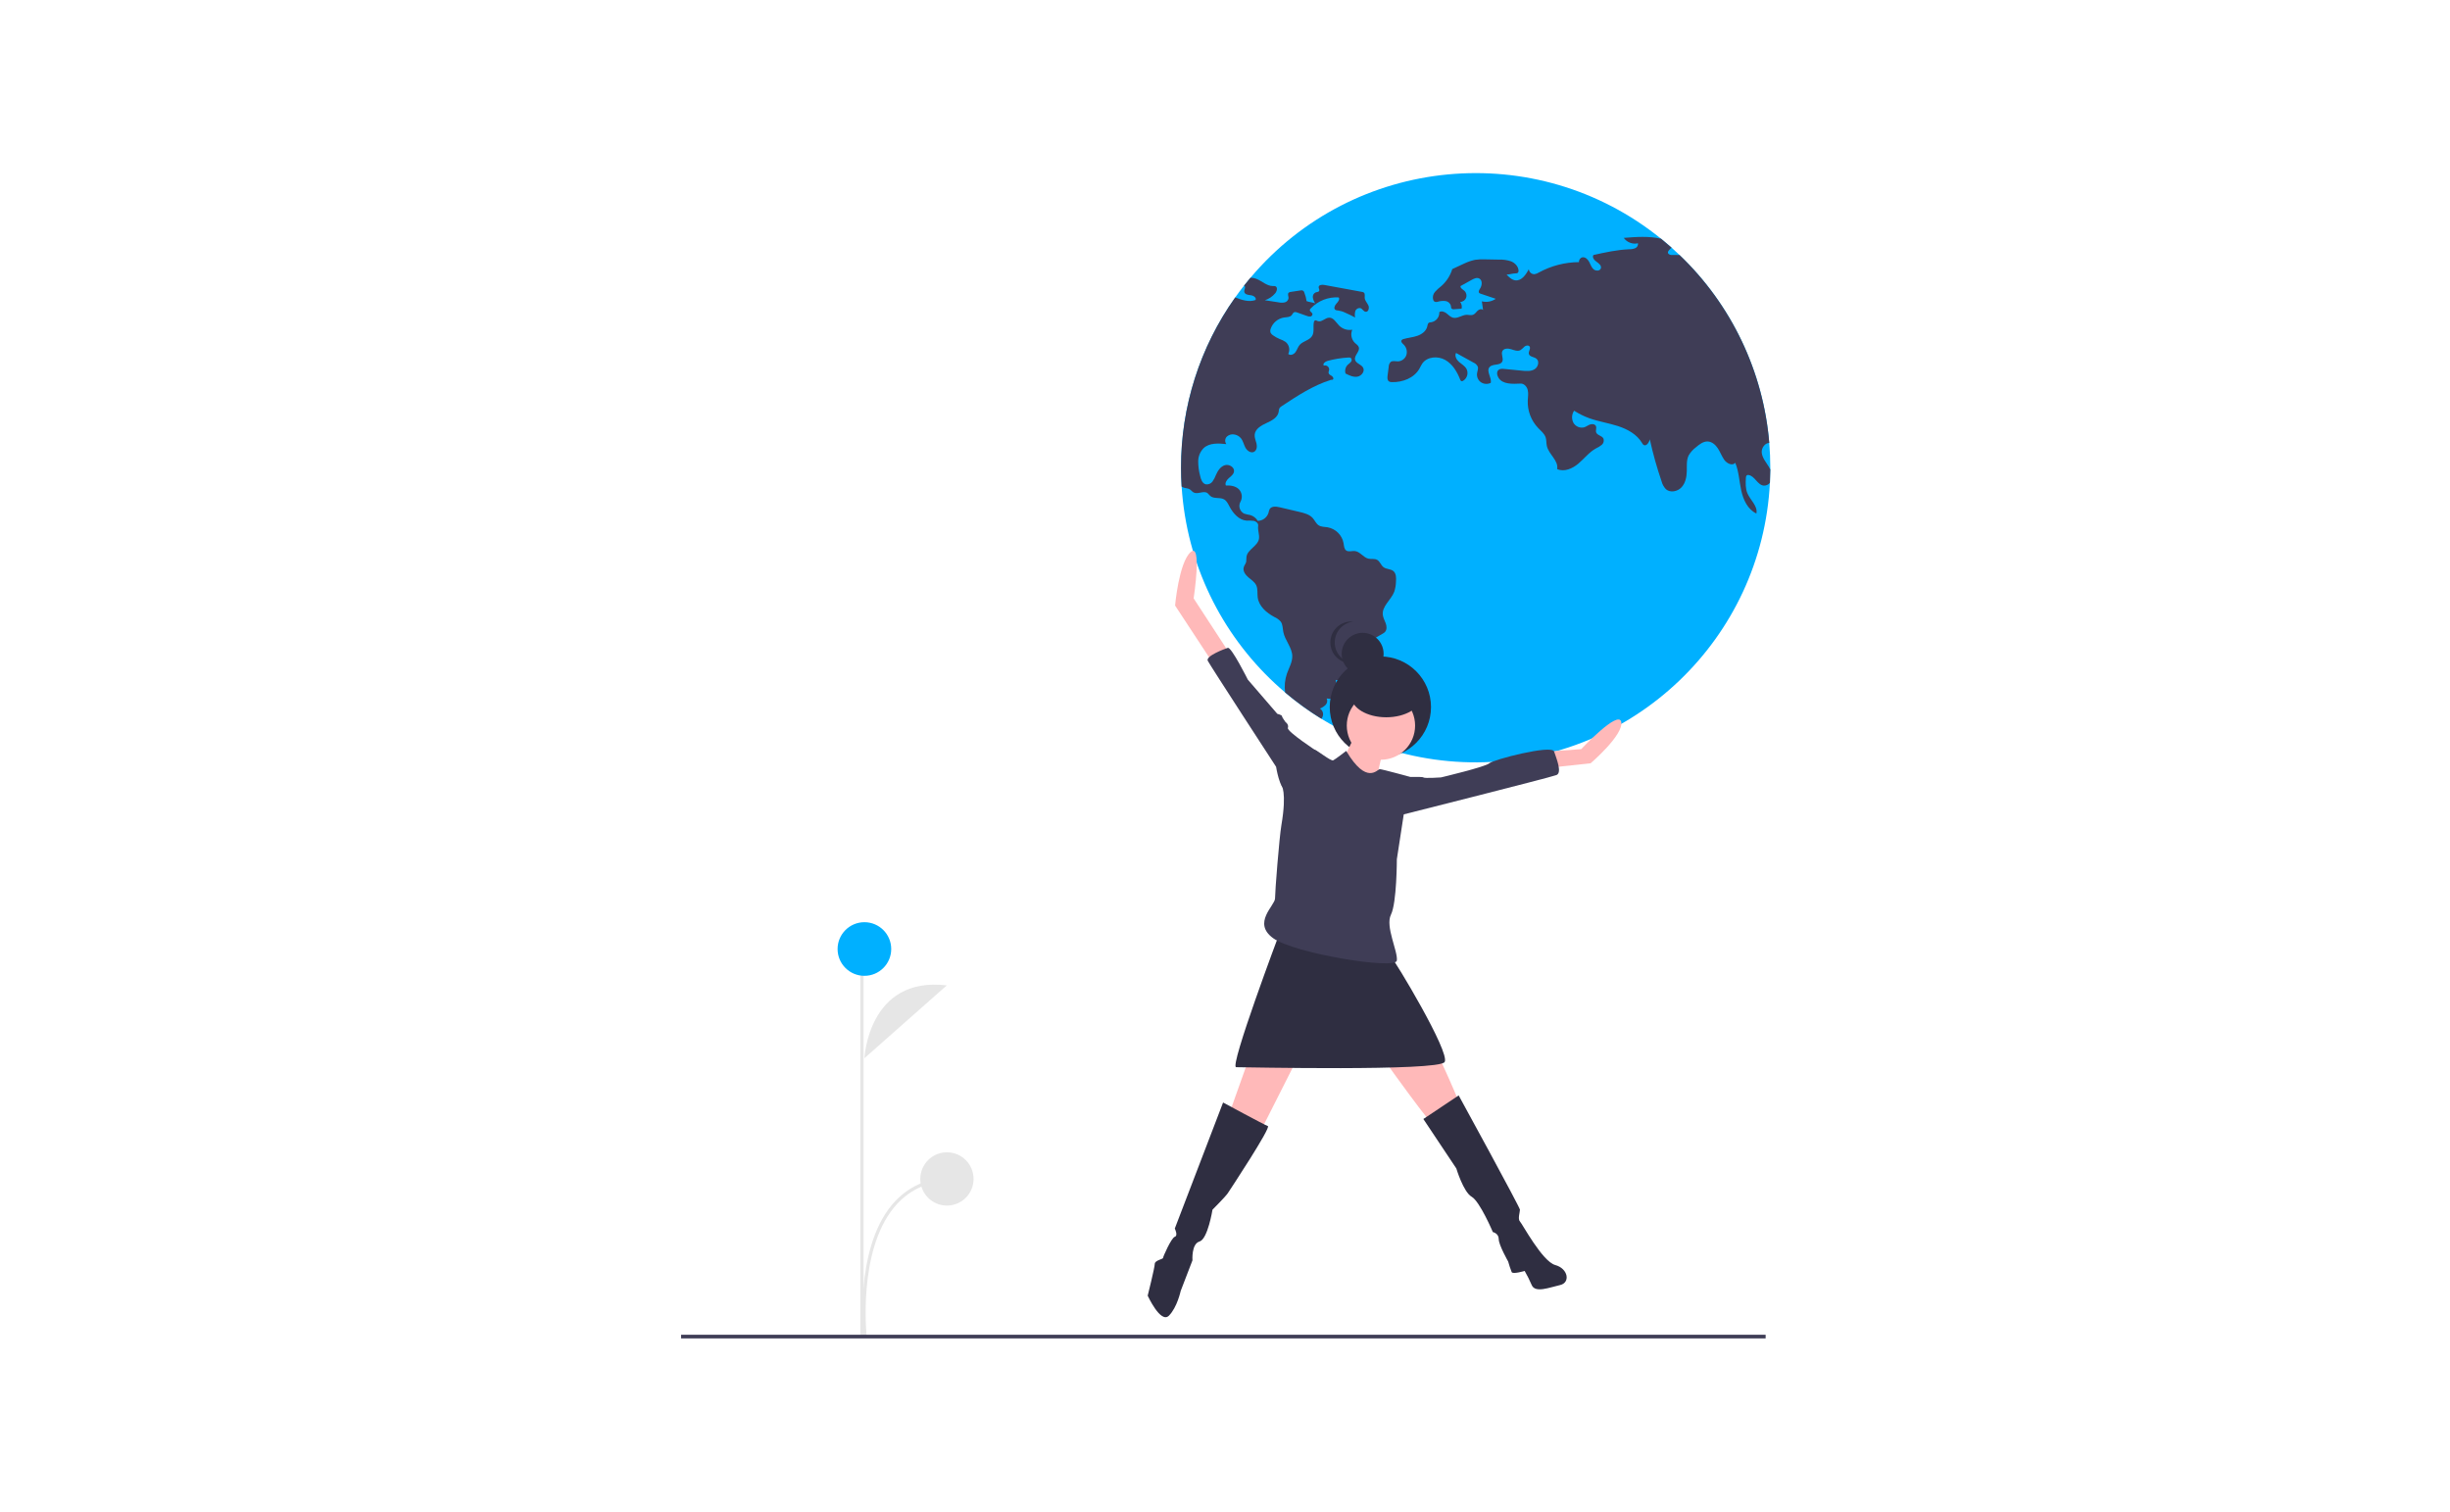 <?xml version="1.0" encoding="UTF-8"?>
<svg width="1500px" height="926px" viewBox="0 0 1500 926" version="1.1" xmlns="http://www.w3.org/2000/svg" xmlns:xlink="http://www.w3.org/1999/xlink">
    <title>commit-a-lot-while-young</title>
    <g id="commit-a-lot-while-young" stroke="none" stroke-width="1" fill="none" fill-rule="evenodd">
        <g id="cover" transform="translate(417, 106)" fill-rule="nonzero">
            <path d="M112.227,541.943 C112.227,541.943 114.572,491.5 162.652,497.363" id="Path" fill="#E6E6E6"></path>
            <path d="M111.663,712.87 C111.602,712.342 105.928,659.779 128.905,631.962 C137.386,621.696 148.749,615.946 162.679,614.875 L162.832,616.856 C149.462,617.885 138.564,623.392 130.441,633.224 C108,660.386 113.578,712.126 113.636,712.645 L111.663,712.87 Z" id="Path" fill="#E6E6E6"></path>
            <rect id="Rectangle" fill="#E6E6E6" x="109.72" y="490.367" width="2" height="221"></rect>
            <circle id="Oval" fill="#00B0FF" cx="112.227" cy="475.082" r="16.417"></circle>
            <circle id="Oval" fill="#E6E6E6" cx="162.755" cy="615.865" r="16.313"></circle>
            <path d="M666.856,180.387 L666.856,181.467 C666.832,184.179 666.754,186.878 666.623,189.566 C661.766,285.05 583.255,360.16 487.649,360.785 C392.044,361.411 312.556,287.334 306.451,191.922 C306.205,188.105 306.082,184.261 306.082,180.387 C306.018,143.026 317.613,106.575 339.252,76.118 C340.982,73.664 342.782,71.255 344.651,68.891 C345.939,67.246 347.265,65.639 348.602,64.043 C411.943,-10.995 523.665,-21.597 599.99,40.188 C602.162,41.943 604.298,43.759 606.384,45.612 C608.053,47.097 609.693,48.614 611.304,50.165 C643.045,80.525 662.581,121.449 666.23,165.22 C666.648,170.226 666.856,175.282 666.856,180.387 Z" id="Path" fill="#00B0FF"></path>
            <path d="M344.651,68.891 C344.739,68.928 344.822,68.977 344.896,69.038 C345.866,69.836 344.651,71.369 344.798,72.633 C344.97,74.253 347.13,74.609 348.762,74.769 C350.394,74.94 352.455,76.253 351.682,77.701 C347.584,79.113 343.436,77.726 339.252,76.118 C317.613,106.575 306.018,143.026 306.082,180.387 C306.082,184.265 306.205,188.11 306.451,191.922 C306.794,192.172 307.169,192.375 307.567,192.523 C308.794,192.989 310.218,192.904 311.347,193.566 C312.243,194.094 312.844,195.026 313.74,195.517 C316.304,196.916 319.863,194.229 322.256,195.898 C322.874,196.461 323.46,197.059 324.011,197.689 C326.219,199.604 329.852,198.315 332.404,199.751 C334.049,200.671 334.895,202.512 335.779,204.181 C337.975,208.353 341.534,212.452 346.234,212.783 C347.716,212.715 349.201,212.764 350.676,212.93 C352.124,213.262 353.547,214.525 353.314,215.986 C352.909,218.501 354.149,221.25 353.817,223.766 C353.216,228.367 346.7,230.38 346.148,234.982 C346.146,235.994 346.089,237.006 345.976,238.013 C345.682,239.215 344.774,240.197 344.455,241.399 C343.841,243.67 345.473,245.94 347.252,247.461 C349.044,248.995 351.179,250.321 352.161,252.456 C353.192,254.726 352.688,257.364 353.02,259.831 C353.756,265.218 358.407,269.206 363.193,271.783 C364.726,272.424 366.088,273.416 367.169,274.679 C368.396,276.458 368.273,278.802 368.69,280.925 C369.696,286.116 374.065,290.398 374.188,295.687 C374.274,299.455 372.187,302.866 370.936,306.412 C369.648,310.13 369.265,314.101 369.819,317.996 C376.816,323.931 384.253,329.325 392.067,334.133 C392.492,333.505 392.803,332.807 392.987,332.071 C393.291,330.406 392.534,328.726 391.085,327.85 C392.404,327.352 393.604,326.583 394.607,325.592 C395.617,324.554 395.871,322.996 395.245,321.69 C397.405,321.96 399.97,322.095 401.393,320.438 C402.534,319.113 402.461,317.125 402.007,315.444 C401.553,313.75 400.792,312.118 400.779,310.364 C405.783,310.607 410.799,310.439 415.775,309.861 C415.055,307.433 413.417,305.382 411.21,304.142 C413.468,303.762 415.517,301.062 416.229,298.89 C416.844,296.674 416.878,294.337 416.327,292.104 C416.156,291.53 416.131,290.923 416.253,290.337 C416.616,289.559 417.255,288.942 418.045,288.607 C421.776,286.459 425.506,284.316 429.236,282.177 C429.902,281.841 430.507,281.397 431.028,280.864 C432.194,279.477 432.022,277.403 431.421,275.697 C430.819,273.992 429.862,272.384 429.629,270.593 C428.942,265.23 434.685,261.377 436.624,256.321 C437.283,254.303 437.639,252.198 437.679,250.075 C437.839,247.793 437.851,245.154 436.108,243.694 C434.427,242.283 431.813,242.602 430.059,241.289 C428.451,240.086 427.899,237.767 426.144,236.798 C424.549,235.914 422.561,236.479 420.782,236.061 C417.665,235.337 415.701,231.742 412.511,231.411 C410.719,231.214 408.682,232.098 407.21,231.055 C405.909,230.122 405.86,228.269 405.614,226.698 C404.722,221.688 400.806,217.762 395.797,216.857 C393.944,216.562 391.932,216.673 390.349,215.654 C388.754,214.624 388.03,212.697 386.766,211.261 C384.753,208.967 381.563,208.144 378.581,207.445 C374.531,206.5 370.486,205.551 366.445,204.598 C364.297,204.083 361.524,203.813 360.358,205.702 C360.013,206.421 359.773,207.186 359.646,207.973 C358.747,210.877 356.085,212.877 353.044,212.93 C352.03,211.197 350.386,209.923 348.455,209.372 C347.193,209.16 345.947,208.865 344.724,208.488 C343.434,207.856 342.461,206.72 342.034,205.348 C341.606,203.976 341.763,202.489 342.467,201.236 C343.897,198.676 343.44,195.476 341.35,193.419 C339.288,191.566 336.306,191.112 333.533,191.296 C332.809,189.713 334.024,187.934 335.325,186.78 C336.638,185.639 338.221,184.51 338.503,182.792 C338.957,180.092 335.509,178.043 332.895,178.841 C330.281,179.651 328.612,182.191 327.508,184.694 C326.972,186.171 326.242,187.57 325.336,188.854 C324.389,190.149 322.796,190.803 321.213,190.547 C319.053,189.995 318.231,187.431 317.752,185.271 C316.985,182.384 316.598,179.41 316.599,176.423 C316.618,173.407 317.816,170.518 319.937,168.373 C323.508,165.085 329.005,165.404 333.828,165.931 C332.759,164.506 332.917,162.508 334.196,161.268 C335.506,160.105 337.307,159.664 339.006,160.09 C340.46,160.391 341.77,161.174 342.724,162.311 C344.099,163.98 344.491,166.25 345.522,168.14 C346.565,170.042 348.897,171.662 350.799,170.644 C352.455,169.76 352.713,167.478 352.308,165.649 C351.891,163.833 351.02,162.054 351.167,160.189 C351.449,156.642 355.143,154.495 358.395,153.034 C361.646,151.574 365.365,149.598 365.88,146.064 C365.904,145.377 366.036,144.698 366.273,144.052 C366.633,143.475 367.136,143.002 367.733,142.678 C377.219,136.407 386.876,130.05 397.724,126.627 C398.288,126.443 398.35,126.639 398.926,126.504 C399.736,126.038 399.196,124.749 398.423,124.234 C397.65,123.718 396.619,123.314 396.423,122.405 C396.288,121.743 396.681,121.08 396.779,120.405 C396.831,119.577 396.469,118.778 395.812,118.271 C395.155,117.765 394.29,117.617 393.503,117.877 C392.631,116.724 394.349,115.386 395.748,114.994 C399.937,113.846 404.235,113.147 408.572,112.908 C409.072,112.825 409.586,112.911 410.032,113.153 C410.694,113.792 410.742,114.836 410.142,115.534 C409.552,116.189 408.898,116.785 408.191,117.313 C406.756,118.707 406.217,120.784 406.792,122.7 C409.062,123.853 411.517,125.044 414.032,124.639 C416.536,124.234 418.757,121.412 417.579,119.166 C416.487,117.067 413.186,116.589 412.621,114.294 C411.958,111.607 415.763,109.214 414.904,106.588 C414.535,105.434 413.382,104.747 412.498,103.925 C410.371,101.83 409.742,98.646 410.915,95.9 C408.001,96.409 405.019,95.476 402.915,93.396 C401,91.47 399.479,88.414 396.754,88.512 C394.263,88.586 392.116,91.494 389.784,90.611 C389.208,90.39 388.606,89.948 388.054,90.206 C387.685,90.443 387.445,90.837 387.404,91.273 C386.815,94.108 387.833,97.335 386.287,99.79 C384.606,102.452 380.716,102.821 378.679,105.226 C377.575,106.526 377.145,108.281 376.126,109.656 C375.108,111.03 372.96,111.914 371.733,110.711 C372.971,108.174 372.289,105.118 370.089,103.348 C368.959,102.606 367.738,102.013 366.457,101.581 C365.025,100.977 363.664,100.22 362.395,99.323 C361.763,98.938 361.249,98.386 360.91,97.728 C360.642,96.9 360.677,96.005 361.008,95.2 C362.274,91.588 365.433,88.973 369.218,88.402 C370.838,88.181 372.727,88.255 373.807,87.015 C374.372,86.365 374.666,85.371 375.501,85.113 C376.026,85.004 376.573,85.068 377.059,85.297 C379.084,86.009 381.096,86.721 383.121,87.433 C383.796,87.742 384.542,87.865 385.281,87.788 C386.041,87.69 386.594,87.019 386.545,86.255 C386.348,85.248 384.802,84.77 384.95,83.751 C385.021,83.418 385.197,83.117 385.453,82.892 C389.884,78.179 396.189,75.69 402.645,76.106 C403.405,77.37 402.203,78.855 401.184,79.923 C400.178,81.002 399.368,82.917 400.595,83.739 C401.09,83.999 401.644,84.125 402.203,84.107 C403.695,84.307 405.145,84.746 406.498,85.408 C408.596,86.316 410.658,87.322 412.67,88.402 C412.374,87.086 412.425,85.716 412.817,84.426 C413.277,83.114 414.658,82.365 416.008,82.696 C417.211,83.162 417.824,84.757 419.113,84.905 C420.818,85.101 421.493,82.573 420.782,81.002 C420.07,79.432 418.646,78.131 418.536,76.401 C418.45,75.247 418.892,73.811 417.971,73.112 C417.644,72.895 417.27,72.761 416.879,72.719 C409.173,71.308 401.463,69.893 393.748,68.473 C392.374,68.216 390.398,68.412 390.337,69.799 C390.3,70.584 390.999,71.357 390.692,72.069 C390.361,72.83 389.281,72.768 388.496,73.038 C387.284,73.588 386.583,74.875 386.778,76.192 C386.988,77.468 387.483,78.68 388.226,79.738 C386.717,79.113 384.446,79.002 382.937,78.364 C382.717,76.616 382.272,74.905 381.612,73.272 C381.535,72.745 381.23,72.28 380.778,72.001 C380.325,71.721 379.773,71.656 379.268,71.824 C377.28,72.13 375.292,72.425 373.304,72.732 C372.805,72.755 372.327,72.94 371.942,73.259 C371.169,74.081 371.93,75.394 371.905,76.523 C371.758,77.817 370.807,78.876 369.537,79.162 C368.288,79.415 366.999,79.399 365.757,79.113 C362.972,78.683 360.198,78.254 357.413,77.824 C359.872,77.041 362.058,75.577 363.72,73.603 C364.825,72.302 365.414,69.872 363.818,69.259 C363.347,69.129 362.856,69.092 362.37,69.148 C358.591,69.173 355.609,66.019 352.075,64.682 C350.964,64.267 349.788,64.051 348.602,64.044 L344.651,68.891 Z" id="Path" fill="#3F3D56"></path>
            <path d="M666.623,189.566 C665.744,190.745 664.338,191.412 662.868,191.345 C659.027,191.014 657.407,185.479 653.603,184.854 C653.267,184.767 652.911,184.802 652.597,184.952 C652.033,185.259 651.934,186.019 651.898,186.658 C651.738,189.824 651.603,193.112 652.843,196.033 C654.646,200.303 659.322,203.886 658.34,208.414 C653.063,205.972 650.315,200.045 649.075,194.364 C647.824,188.682 647.627,182.718 645.394,177.344 C643.688,179.516 640.13,177.724 638.583,175.442 C637.111,173.282 636.203,170.779 634.779,168.582 C633.356,166.398 631.172,164.434 628.57,164.312 C625.834,164.189 623.453,166.066 621.367,167.846 C619.552,169.186 618.028,170.881 616.888,172.828 C615.428,175.773 615.808,179.233 615.734,182.51 C615.661,186.044 614.912,189.787 612.495,192.388 C610.077,194.977 605.623,195.886 602.96,193.542 C601.673,192.199 600.755,190.546 600.297,188.744 C597.402,180.307 594.993,171.711 593.082,162.999 C592.64,164.987 590.885,167.551 589.216,166.386 C588.843,166.068 588.542,165.675 588.333,165.232 C585.216,159.968 579.461,156.802 573.632,154.9 C567.815,153.01 561.692,152.126 555.937,150.04 C552.709,148.868 549.626,147.333 546.746,145.463 C545.255,147.658 545.086,150.493 546.304,152.85 C547.634,155.178 550.363,156.321 552.955,155.636 C554.231,155.219 555.311,154.335 556.575,153.893 C557.839,153.464 559.544,153.673 560.097,154.9 C560.637,156.065 559.827,157.477 560.232,158.704 C560.833,160.557 563.643,160.704 564.625,162.397 C565.217,163.774 564.844,165.376 563.704,166.349 C562.575,167.27 561.329,168.037 559.999,168.631 C555.875,170.926 552.943,174.84 549.335,177.884 C545.727,180.939 540.635,183.16 536.34,181.209 C537.358,176.018 531.186,172.214 530.044,167.048 C529.664,165.343 529.86,163.539 529.333,161.882 C528.56,159.477 526.424,157.833 524.682,156.016 C520.405,151.512 518.127,145.473 518.362,139.266 C518.46,137.131 518.853,134.959 518.362,132.873 C517.884,130.799 516.153,128.787 514.018,128.872 C509.147,129.093 502.999,129.461 500.446,125.302 C499.526,123.817 499.133,121.645 500.459,120.504 C501.391,119.706 502.766,119.78 503.98,119.902 C507.649,120.258 511.306,120.626 514.975,120.982 C517.54,121.228 520.313,121.436 522.522,120.099 C524.731,118.761 525.688,115.19 523.639,113.607 C522.154,112.454 519.479,112.515 519.037,110.687 C518.681,109.153 520.375,107.422 519.454,106.134 C518.804,105.226 517.331,105.471 516.436,106.158 C515.654,106.97 514.804,107.713 513.896,108.38 C512.141,109.288 510.055,108.416 508.165,107.827 C506.275,107.238 503.747,107.189 502.839,108.944 C501.808,110.895 503.735,113.472 502.729,115.435 C501.379,118.025 496.839,116.552 494.949,118.786 C492.789,121.338 496.421,125.167 495.697,128.431 C493.801,129.371 491.55,129.245 489.77,128.099 C488.021,126.909 487.068,124.853 487.291,122.749 C487.463,121.277 488.236,119.767 487.721,118.381 C487.165,117.31 486.248,116.471 485.132,116.012 C481.573,114.037 478.014,112.069 474.456,110.11 C473.462,111.95 474.713,114.221 476.284,115.607 C477.843,116.982 479.806,118.025 480.837,119.841 C482.192,122.454 481.277,125.67 478.751,127.179 C478.439,127.394 478.049,127.461 477.683,127.363 C477.339,127.161 477.092,126.83 476.996,126.443 C475.118,121.62 472.284,116.871 467.768,114.356 C463.24,111.828 456.748,112.355 453.779,116.589 C453.079,117.595 452.601,118.749 451.987,119.816 C448.735,125.473 441.741,128.148 435.212,127.977 C434.574,128.018 433.937,127.868 433.384,127.547 C432.329,126.823 432.378,125.277 432.537,124.001 C432.77,122.197 432.991,120.405 433.224,118.601 C433.23,117.5 433.656,116.442 434.415,115.644 C435.63,114.687 437.372,115.288 438.918,115.264 C441.309,115.157 443.376,113.562 444.084,111.276 C444.718,108.981 444.028,106.524 442.293,104.895 C441.593,104.232 440.648,103.397 441.017,102.502 C441.319,102.002 441.827,101.661 442.403,101.569 C445.164,100.771 448.097,100.563 450.809,99.606 C453.533,98.661 456.172,96.722 456.822,93.912 C457.018,93.053 457.104,92.01 457.877,91.58 C458.268,91.424 458.684,91.34 459.104,91.335 C462.162,90.897 464.382,88.199 464.221,85.113 C465.522,84.205 467.351,84.88 468.615,85.85 C469.866,86.819 470.983,88.095 472.517,88.512 C475.376,89.298 478.137,86.758 481.107,86.745 C482.358,86.745 483.647,87.187 484.813,86.758 C486.003,86.328 486.715,85.15 487.623,84.279 C488.543,83.395 490.138,82.868 490.985,83.813 C490.74,82.033 490.506,80.266 490.261,78.499 C493.186,79.236 496.287,78.672 498.765,76.953 C495.673,75.91 492.593,74.867 489.5,73.824 C489.175,73.744 488.876,73.583 488.629,73.358 C487.954,72.634 488.629,71.505 489.169,70.682 C490.482,68.707 490.703,65.455 488.543,64.473 C487.071,63.798 485.389,64.608 483.978,65.394 C481.72,66.645 479.462,67.909 477.204,69.161 C476.996,70.449 478.567,71.186 479.536,72.044 C480.745,73.117 481.17,74.823 480.604,76.338 C480.039,77.852 478.6,78.862 476.984,78.88 C477.884,80.055 478.205,81.576 477.855,83.015 C476.346,83.125 474.824,83.236 473.302,83.346 C472.792,83.448 472.262,83.342 471.83,83.052 C471.339,82.622 471.412,81.861 471.29,81.223 C470.876,79.663 469.554,78.511 467.952,78.315 C466.389,78.139 464.806,78.285 463.301,78.745 C462.647,78.975 461.931,78.958 461.289,78.695 C460.924,78.454 460.649,78.101 460.503,77.689 C459.96,75.978 460.351,74.107 461.534,72.756 C462.713,71.448 464.011,70.252 465.412,69.185 C468.587,66.405 470.921,62.792 472.149,58.755 C474.652,57.699 477.241,56.276 479.757,55.221 C481.779,54.283 483.899,53.572 486.077,53.098 C488.126,52.785 490.203,52.686 492.274,52.803 C495.096,52.852 497.931,52.901 500.753,52.963 C503.272,52.857 505.79,53.219 508.177,54.03 C510.496,54.988 512.546,57.061 512.705,59.565 C512.803,60.145 512.594,60.734 512.153,61.123 C511.827,61.303 511.457,61.388 511.085,61.369 C508.742,61.442 507.748,62.031 505.404,62.117 C506.889,63.7 508.557,65.369 510.717,65.651 C514.521,66.142 517.258,62.203 519.013,58.779 C519.143,60.592 520.695,61.969 522.51,61.884 C523.45,61.722 524.347,61.372 525.148,60.853 C532.696,56.728 541.151,54.544 549.752,54.497 C549.577,53.148 550.452,51.886 551.777,51.576 C553.532,51.233 555.102,52.742 555.949,54.313 C556.783,55.883 557.311,57.699 558.661,58.878 C559.998,60.056 562.588,59.994 563.115,58.301 C563.631,56.669 561.925,55.27 560.514,54.3 C559.09,53.343 557.606,51.564 558.563,50.14 C565.778,48.533 573.055,46.938 580.455,46.619 C581.712,46.657 582.964,46.44 584.136,45.98 C585.329,45.475 586.033,44.232 585.854,42.949 C582.552,43.72 579.111,42.421 577.141,39.661 C584.737,39.035 592.689,38.483 599.99,40.188 L606.384,45.612 C605.169,46.876 603.549,48.067 604.433,49.33 C605.023,49.919 605.851,50.203 606.678,50.104 C608.224,50.128 609.771,50.165 611.304,50.165 C643.045,80.525 662.581,121.449 666.23,165.22 C663.653,165.122 661.285,168.386 661.616,171.233 C662.009,174.534 664.39,177.184 666.095,180.031 C666.378,180.494 666.632,180.973 666.856,181.467 L666.623,189.566 Z" id="Path" fill="#3F3D56"></path>
            <circle id="Oval" fill="#2F2E41" cx="428.126" cy="326.94" r="31"></circle>
            <path d="M413.328,342.601 C413.328,342.601 403.231,364.959 400.346,365.68 C397.461,366.401 424.146,379.383 424.146,379.383 C424.146,379.383 429.195,351.977 431.358,350.535 C433.522,349.092 413.328,342.601 413.328,342.601 Z" id="Path" fill="#FFB9B9"></path>
            <polygon id="Path" fill="#FFB9B9" points="353.467 525.791 334.715 578.44 354.909 586.374 389.528 517.858"></polygon>
            <path d="M419.098,527.234 C419.098,527.234 456.601,579.883 458.765,580.604 C460.928,581.325 476.074,568.343 476.074,568.343 C476.074,568.343 457.322,522.906 451.553,520.743 C445.783,518.579 419.098,527.234 419.098,527.234 Z" id="Path" fill="#FFB9B9"></path>
            <path d="M331.83,569.064 L302.26,646.235 C302.26,646.235 304.424,650.562 302.26,651.284 C300.096,652.005 295.048,663.544 295.048,664.266 C295.048,664.987 289.999,665.708 289.999,667.872 C289.999,670.035 285.672,687.345 285.672,687.345 C285.672,687.345 293.605,704.654 298.654,699.605 C303.703,694.557 305.866,684.46 305.866,684.46 L313.078,665.708 C313.078,665.708 312.357,655.611 317.406,654.168 C322.454,652.726 325.339,634.696 325.339,634.696 C325.339,634.696 333.272,626.762 334.715,624.598 C336.157,622.435 361.4,584.21 359.236,583.489 C357.073,582.768 331.83,569.064 331.83,569.064 Z" id="Path" fill="#2F2E41"></path>
            <path d="M454.438,579.162 L476.074,564.737 C476.074,564.737 513.578,633.253 513.578,634.696 C513.578,636.138 512.135,640.465 513.578,641.908 C515.02,643.35 527.281,666.429 535.214,668.593 C543.148,670.757 544.59,679.411 538.099,680.854 C531.608,682.296 522.953,685.902 520.79,680.854 C519.525,677.883 518.08,674.993 516.462,672.199 C516.462,672.199 509.25,674.363 508.529,672.92 C507.697,670.795 506.975,668.629 506.365,666.429 C506.365,666.429 500.596,656.332 500.596,652.726 C500.596,649.12 496.99,648.399 496.99,648.399 C496.99,648.399 489.056,629.647 484.008,626.762 C478.959,623.877 474.632,609.453 474.632,609.453 L454.438,579.162 Z" id="Path" fill="#2F2E41"></path>
            <circle id="Oval" fill="#FFB9B9" cx="428.474" cy="338.274" r="20.915"></circle>
            <path d="M366.449,465.209 C366.449,465.209 335.493,547.443 339.821,547.443 C344.148,547.443 463.864,550.047 467.47,544.278 C471.076,538.508 436.407,481.076 434.965,480.354 C433.522,479.633 366.449,465.209 366.449,465.209 Z" id="Path" fill="#2F2E41"></path>
            <path d="M335.436,293.558 L313.8,260.382 C313.8,260.382 319.15,225.58 311.938,232.071 C304.726,238.562 302.443,264.775 302.443,264.775 L327.503,302.934 L335.436,293.558 Z" id="Path" fill="#FFB9B9"></path>
            <path d="M531.608,354.141 L551.081,352.698 C551.081,352.698 574.16,328.177 575.603,336.11 C577.045,344.044 556.851,361.353 556.851,361.353 L530.166,364.238 L531.608,354.141 Z" id="Path" fill="#FFB9B9"></path>
            <path d="M389.528,361.353 L389.528,354.141 C389.528,354.141 370.776,341.88 371.497,339.716 C372.218,337.553 370.055,336.11 370.055,336.11 C370.055,336.11 367.891,333.225 367.891,332.504 C367.891,331.783 365.006,331.062 365.006,331.062 L346.976,310.146 C346.976,310.146 336.879,289.952 334.715,290.673 C332.551,291.395 321.012,295.722 322.454,298.607 C323.897,301.492 364.285,363.517 364.285,363.517 C364.285,363.517 366.449,377.22 370.055,377.22 C373.661,377.22 389.528,361.353 389.528,361.353 Z" id="Path" fill="#3F3D56"></path>
            <path d="M437.849,370.008 C437.849,370.008 453.716,369.286 454.438,370.008 C455.159,370.729 465.256,370.008 465.256,370.008 C465.256,370.008 492.662,363.517 494.826,361.353 C496.989,359.189 533.051,349.813 534.493,354.141 C535.935,358.468 539.541,367.123 535.935,368.565 C532.329,370.008 434.965,394.529 434.965,394.529 L437.849,370.008 Z" id="Path" fill="#3F3D56"></path>
            <circle id="Oval" fill="#2F2E41" cx="417.282" cy="294.313" r="12.827"></circle>
            <path d="M400.179,287.365 C400.179,280.798 405.139,275.292 411.67,274.607 C411.226,274.561 410.78,274.538 410.334,274.538 C403.249,274.538 397.506,280.281 397.506,287.365 C397.506,294.45 403.249,300.193 410.334,300.193 C410.78,300.193 411.226,300.169 411.67,300.123 C405.139,299.439 400.179,293.932 400.179,287.365 L400.179,287.365 Z" id="Path" fill="#2F2E41"></path>
            <ellipse id="Oval" fill="#2F2E41" cx="431.732" cy="320.367" rx="21.379" ry="12.827"></ellipse>
            <path d="M407.198,353.78 C407.198,353.78 400.707,358.829 399.264,359.55 C397.822,360.271 389.167,353.059 387.725,353.059 C386.282,353.059 367.53,374.696 367.53,374.696 C367.53,374.696 371.015,378.71 367.53,399.217 C366.224,406.908 363.631,439.789 363.631,444.117 C363.631,448.444 349.5,459.078 362.482,468.454 C375.464,477.83 437.489,487.927 438.21,482.157 C438.931,476.388 430.998,461.242 434.604,454.03 C438.21,446.818 438.21,420.132 438.21,420.132 L442.537,392.005 L446.143,369.647 C446.143,369.647 429.195,364.959 427.752,364.959 C426.31,364.959 419.819,375.056 407.198,353.78 Z" id="Path" fill="#3F3D56"></path>
            <rect id="Rectangle" fill="#3F3D56" x="0" y="711.268" width="664" height="2.241"></rect>
        </g>
    </g>
</svg>